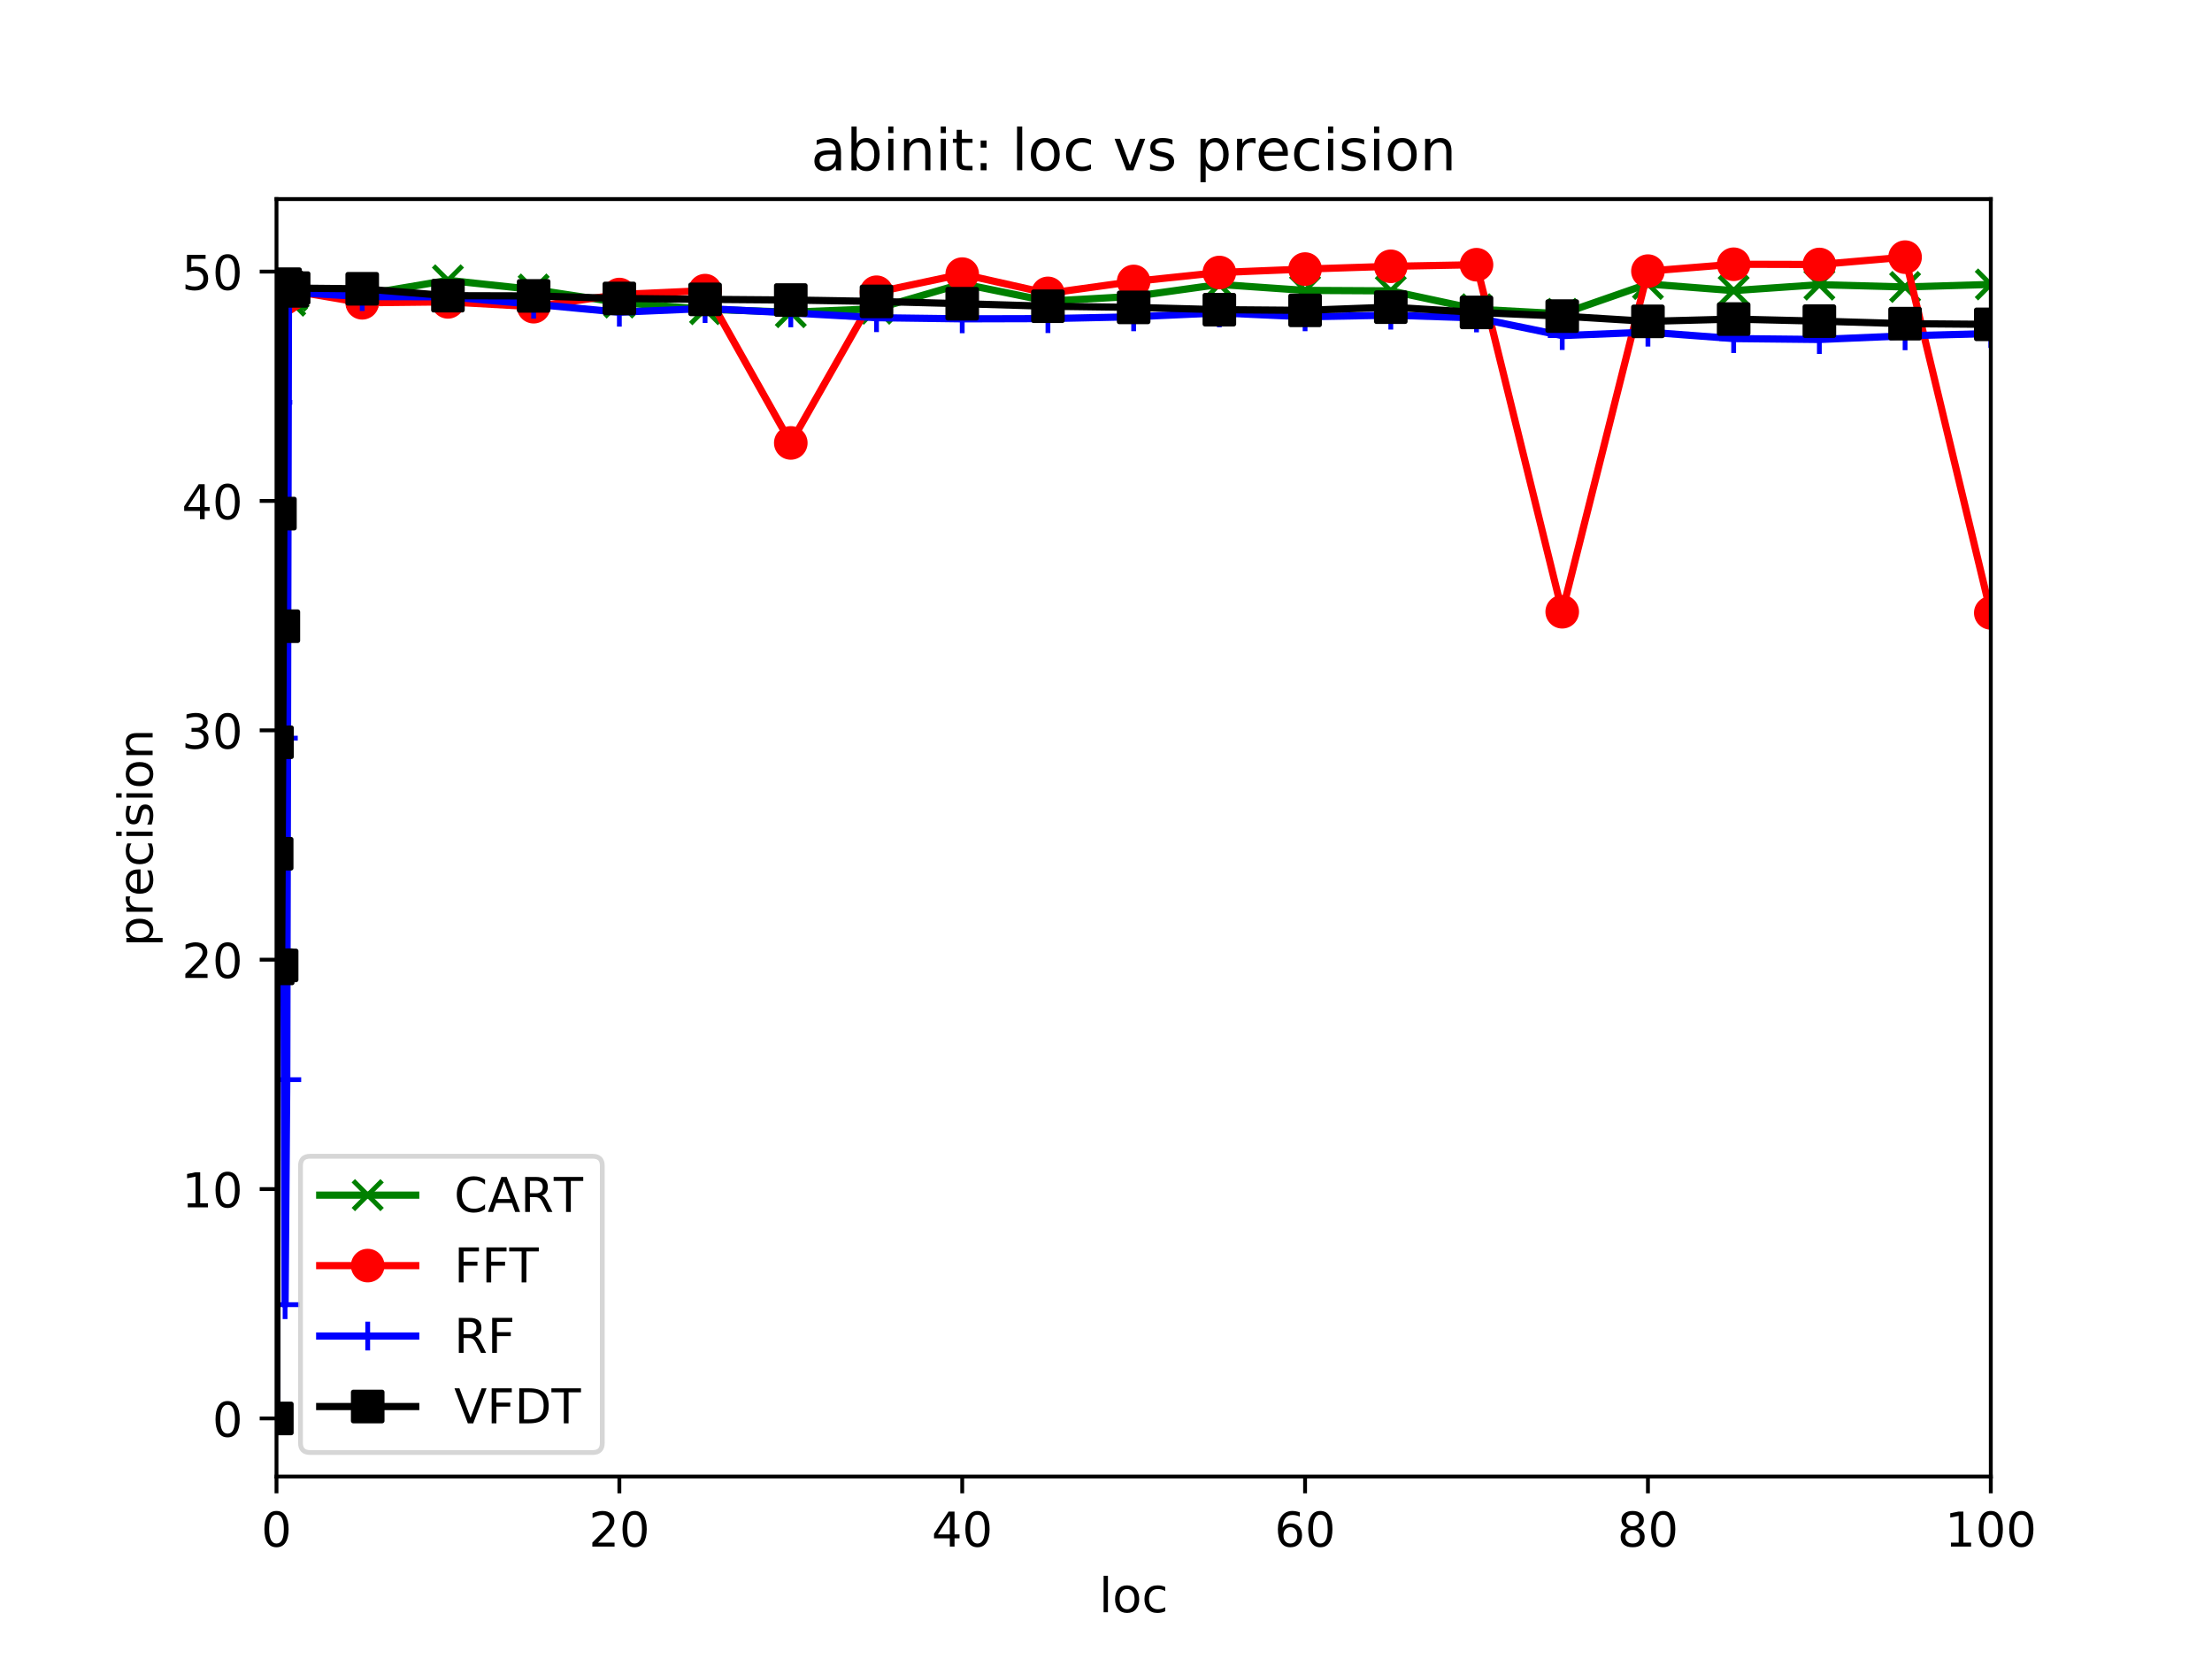 <?xml version="1.0" encoding="utf-8" standalone="no"?>
<!DOCTYPE svg PUBLIC "-//W3C//DTD SVG 1.1//EN"
  "http://www.w3.org/Graphics/SVG/1.1/DTD/svg11.dtd">
<!-- Created with matplotlib (https://matplotlib.org/) -->
<svg height="345.6pt" version="1.1" viewBox="0 0 460.8 345.6" width="460.8pt" xmlns="http://www.w3.org/2000/svg" xmlns:xlink="http://www.w3.org/1999/xlink">
 <defs>
  <style type="text/css">
*{stroke-linecap:butt;stroke-linejoin:round;}
  </style>
 </defs>
 <g id="figure_1">
  <g id="patch_1">
   <path d="M 0 345.6 
L 460.8 345.6 
L 460.8 0 
L 0 0 
z
" style="fill:#ffffff;"/>
  </g>
  <g id="axes_1">
   <g id="patch_2">
    <path d="M 57.6 307.584 
L 414.72 307.584 
L 414.72 41.472 
L 57.6 41.472 
z
" style="fill:#ffffff;"/>
   </g>
   <g id="matplotlib.axis_1">
    <g id="xtick_1">
     <g id="line2d_1">
      <defs>
       <path d="M 0 0 
L 0 3.5 
" id="ma0be351c87" style="stroke:#000000;stroke-width:0.8;"/>
      </defs>
      <g>
       <use style="stroke:#000000;stroke-width:0.8;" x="57.6" xlink:href="#ma0be351c87" y="307.584"/>
      </g>
     </g>
     <g id="text_1">
      <!-- 0 -->
      <defs>
       <path d="M 31.781 66.406 
Q 24.172 66.406 20.328 58.906 
Q 16.5 51.422 16.5 36.375 
Q 16.5 21.391 20.328 13.891 
Q 24.172 6.391 31.781 6.391 
Q 39.453 6.391 43.281 13.891 
Q 47.125 21.391 47.125 36.375 
Q 47.125 51.422 43.281 58.906 
Q 39.453 66.406 31.781 66.406 
z
M 31.781 74.219 
Q 44.047 74.219 50.516 64.516 
Q 56.984 54.828 56.984 36.375 
Q 56.984 17.969 50.516 8.266 
Q 44.047 -1.422 31.781 -1.422 
Q 19.531 -1.422 13.062 8.266 
Q 6.594 17.969 6.594 36.375 
Q 6.594 54.828 13.062 64.516 
Q 19.531 74.219 31.781 74.219 
z
" id="DejaVuSans-48"/>
      </defs>
      <g transform="translate(54.419 322.182)scale(0.1 -0.1)">
       <use xlink:href="#DejaVuSans-48"/>
      </g>
     </g>
    </g>
    <g id="xtick_2">
     <g id="line2d_2">
      <g>
       <use style="stroke:#000000;stroke-width:0.8;" x="129.024" xlink:href="#ma0be351c87" y="307.584"/>
      </g>
     </g>
     <g id="text_2">
      <!-- 20 -->
      <defs>
       <path d="M 19.188 8.297 
L 53.609 8.297 
L 53.609 0 
L 7.328 0 
L 7.328 8.297 
Q 12.938 14.109 22.625 23.891 
Q 32.328 33.688 34.812 36.531 
Q 39.547 41.844 41.422 45.531 
Q 43.312 49.219 43.312 52.781 
Q 43.312 58.594 39.234 62.25 
Q 35.156 65.922 28.609 65.922 
Q 23.969 65.922 18.812 64.312 
Q 13.672 62.703 7.812 59.422 
L 7.812 69.391 
Q 13.766 71.781 18.938 73 
Q 24.125 74.219 28.422 74.219 
Q 39.75 74.219 46.484 68.547 
Q 53.219 62.891 53.219 53.422 
Q 53.219 48.922 51.531 44.891 
Q 49.859 40.875 45.406 35.406 
Q 44.188 33.984 37.641 27.219 
Q 31.109 20.453 19.188 8.297 
z
" id="DejaVuSans-50"/>
      </defs>
      <g transform="translate(122.662 322.182)scale(0.1 -0.1)">
       <use xlink:href="#DejaVuSans-50"/>
       <use x="63.623" xlink:href="#DejaVuSans-48"/>
      </g>
     </g>
    </g>
    <g id="xtick_3">
     <g id="line2d_3">
      <g>
       <use style="stroke:#000000;stroke-width:0.8;" x="200.448" xlink:href="#ma0be351c87" y="307.584"/>
      </g>
     </g>
     <g id="text_3">
      <!-- 40 -->
      <defs>
       <path d="M 37.797 64.312 
L 12.891 25.391 
L 37.797 25.391 
z
M 35.203 72.906 
L 47.609 72.906 
L 47.609 25.391 
L 58.016 25.391 
L 58.016 17.188 
L 47.609 17.188 
L 47.609 0 
L 37.797 0 
L 37.797 17.188 
L 4.891 17.188 
L 4.891 26.703 
z
" id="DejaVuSans-52"/>
      </defs>
      <g transform="translate(194.085 322.182)scale(0.1 -0.1)">
       <use xlink:href="#DejaVuSans-52"/>
       <use x="63.623" xlink:href="#DejaVuSans-48"/>
      </g>
     </g>
    </g>
    <g id="xtick_4">
     <g id="line2d_4">
      <g>
       <use style="stroke:#000000;stroke-width:0.8;" x="271.872" xlink:href="#ma0be351c87" y="307.584"/>
      </g>
     </g>
     <g id="text_4">
      <!-- 60 -->
      <defs>
       <path d="M 33.016 40.375 
Q 26.375 40.375 22.484 35.828 
Q 18.609 31.297 18.609 23.391 
Q 18.609 15.531 22.484 10.953 
Q 26.375 6.391 33.016 6.391 
Q 39.656 6.391 43.531 10.953 
Q 47.406 15.531 47.406 23.391 
Q 47.406 31.297 43.531 35.828 
Q 39.656 40.375 33.016 40.375 
z
M 52.594 71.297 
L 52.594 62.312 
Q 48.875 64.062 45.094 64.984 
Q 41.312 65.922 37.594 65.922 
Q 27.828 65.922 22.672 59.328 
Q 17.531 52.734 16.797 39.406 
Q 19.672 43.656 24.016 45.922 
Q 28.375 48.188 33.594 48.188 
Q 44.578 48.188 50.953 41.516 
Q 57.328 34.859 57.328 23.391 
Q 57.328 12.156 50.688 5.359 
Q 44.047 -1.422 33.016 -1.422 
Q 20.359 -1.422 13.672 8.266 
Q 6.984 17.969 6.984 36.375 
Q 6.984 53.656 15.188 63.938 
Q 23.391 74.219 37.203 74.219 
Q 40.922 74.219 44.703 73.484 
Q 48.484 72.75 52.594 71.297 
z
" id="DejaVuSans-54"/>
      </defs>
      <g transform="translate(265.51 322.182)scale(0.1 -0.1)">
       <use xlink:href="#DejaVuSans-54"/>
       <use x="63.623" xlink:href="#DejaVuSans-48"/>
      </g>
     </g>
    </g>
    <g id="xtick_5">
     <g id="line2d_5">
      <g>
       <use style="stroke:#000000;stroke-width:0.8;" x="343.296" xlink:href="#ma0be351c87" y="307.584"/>
      </g>
     </g>
     <g id="text_5">
      <!-- 80 -->
      <defs>
       <path d="M 31.781 34.625 
Q 24.75 34.625 20.719 30.859 
Q 16.703 27.094 16.703 20.516 
Q 16.703 13.922 20.719 10.156 
Q 24.75 6.391 31.781 6.391 
Q 38.812 6.391 42.859 10.172 
Q 46.922 13.969 46.922 20.516 
Q 46.922 27.094 42.891 30.859 
Q 38.875 34.625 31.781 34.625 
z
M 21.922 38.812 
Q 15.578 40.375 12.031 44.719 
Q 8.5 49.078 8.5 55.328 
Q 8.5 64.062 14.719 69.141 
Q 20.953 74.219 31.781 74.219 
Q 42.672 74.219 48.875 69.141 
Q 55.078 64.062 55.078 55.328 
Q 55.078 49.078 51.531 44.719 
Q 48 40.375 41.703 38.812 
Q 48.828 37.156 52.797 32.312 
Q 56.781 27.484 56.781 20.516 
Q 56.781 9.906 50.312 4.234 
Q 43.844 -1.422 31.781 -1.422 
Q 19.734 -1.422 13.25 4.234 
Q 6.781 9.906 6.781 20.516 
Q 6.781 27.484 10.781 32.312 
Q 14.797 37.156 21.922 38.812 
z
M 18.312 54.391 
Q 18.312 48.734 21.844 45.562 
Q 25.391 42.391 31.781 42.391 
Q 38.141 42.391 41.719 45.562 
Q 45.312 48.734 45.312 54.391 
Q 45.312 60.062 41.719 63.234 
Q 38.141 66.406 31.781 66.406 
Q 25.391 66.406 21.844 63.234 
Q 18.312 60.062 18.312 54.391 
z
" id="DejaVuSans-56"/>
      </defs>
      <g transform="translate(336.933 322.182)scale(0.1 -0.1)">
       <use xlink:href="#DejaVuSans-56"/>
       <use x="63.623" xlink:href="#DejaVuSans-48"/>
      </g>
     </g>
    </g>
    <g id="xtick_6">
     <g id="line2d_6">
      <g>
       <use style="stroke:#000000;stroke-width:0.8;" x="414.72" xlink:href="#ma0be351c87" y="307.584"/>
      </g>
     </g>
     <g id="text_6">
      <!-- 100 -->
      <defs>
       <path d="M 12.406 8.297 
L 28.516 8.297 
L 28.516 63.922 
L 10.984 60.406 
L 10.984 69.391 
L 28.422 72.906 
L 38.281 72.906 
L 38.281 8.297 
L 54.391 8.297 
L 54.391 0 
L 12.406 0 
z
" id="DejaVuSans-49"/>
      </defs>
      <g transform="translate(405.176 322.182)scale(0.1 -0.1)">
       <use xlink:href="#DejaVuSans-49"/>
       <use x="63.623" xlink:href="#DejaVuSans-48"/>
       <use x="127.246" xlink:href="#DejaVuSans-48"/>
      </g>
     </g>
    </g>
    <g id="text_7">
     <!-- loc -->
     <defs>
      <path d="M 9.422 75.984 
L 18.406 75.984 
L 18.406 0 
L 9.422 0 
z
" id="DejaVuSans-108"/>
      <path d="M 30.609 48.391 
Q 23.391 48.391 19.188 42.75 
Q 14.984 37.109 14.984 27.297 
Q 14.984 17.484 19.156 11.844 
Q 23.344 6.203 30.609 6.203 
Q 37.797 6.203 41.984 11.859 
Q 46.188 17.531 46.188 27.297 
Q 46.188 37.016 41.984 42.703 
Q 37.797 48.391 30.609 48.391 
z
M 30.609 56 
Q 42.328 56 49.016 48.375 
Q 55.719 40.766 55.719 27.297 
Q 55.719 13.875 49.016 6.219 
Q 42.328 -1.422 30.609 -1.422 
Q 18.844 -1.422 12.172 6.219 
Q 5.516 13.875 5.516 27.297 
Q 5.516 40.766 12.172 48.375 
Q 18.844 56 30.609 56 
z
" id="DejaVuSans-111"/>
      <path d="M 48.781 52.594 
L 48.781 44.188 
Q 44.969 46.297 41.141 47.344 
Q 37.312 48.391 33.406 48.391 
Q 24.656 48.391 19.812 42.844 
Q 14.984 37.312 14.984 27.297 
Q 14.984 17.281 19.812 11.734 
Q 24.656 6.203 33.406 6.203 
Q 37.312 6.203 41.141 7.25 
Q 44.969 8.297 48.781 10.406 
L 48.781 2.094 
Q 45.016 0.344 40.984 -0.531 
Q 36.969 -1.422 32.422 -1.422 
Q 20.062 -1.422 12.781 6.344 
Q 5.516 14.109 5.516 27.297 
Q 5.516 40.672 12.859 48.328 
Q 20.219 56 33.016 56 
Q 37.156 56 41.109 55.141 
Q 45.062 54.297 48.781 52.594 
z
" id="DejaVuSans-99"/>
     </defs>
     <g transform="translate(228.962 335.861)scale(0.1 -0.1)">
      <use xlink:href="#DejaVuSans-108"/>
      <use x="27.783" xlink:href="#DejaVuSans-111"/>
      <use x="88.965" xlink:href="#DejaVuSans-99"/>
     </g>
    </g>
   </g>
   <g id="matplotlib.axis_2">
    <g id="ytick_1">
     <g id="line2d_7">
      <defs>
       <path d="M 0 0 
L -3.5 0 
" id="m09a7c87a09" style="stroke:#000000;stroke-width:0.8;"/>
      </defs>
      <g>
       <use style="stroke:#000000;stroke-width:0.8;" x="57.6" xlink:href="#m09a7c87a09" y="295.488"/>
      </g>
     </g>
     <g id="text_8">
      <!-- 0 -->
      <g transform="translate(44.237 299.287)scale(0.1 -0.1)">
       <use xlink:href="#DejaVuSans-48"/>
      </g>
     </g>
    </g>
    <g id="ytick_2">
     <g id="line2d_8">
      <g>
       <use style="stroke:#000000;stroke-width:0.8;" x="57.6" xlink:href="#m09a7c87a09" y="247.706"/>
      </g>
     </g>
     <g id="text_9">
      <!-- 10 -->
      <g transform="translate(37.875 251.505)scale(0.1 -0.1)">
       <use xlink:href="#DejaVuSans-49"/>
       <use x="63.623" xlink:href="#DejaVuSans-48"/>
      </g>
     </g>
    </g>
    <g id="ytick_3">
     <g id="line2d_9">
      <g>
       <use style="stroke:#000000;stroke-width:0.8;" x="57.6" xlink:href="#m09a7c87a09" y="199.924"/>
      </g>
     </g>
     <g id="text_10">
      <!-- 20 -->
      <g transform="translate(37.875 203.723)scale(0.1 -0.1)">
       <use xlink:href="#DejaVuSans-50"/>
       <use x="63.623" xlink:href="#DejaVuSans-48"/>
      </g>
     </g>
    </g>
    <g id="ytick_4">
     <g id="line2d_10">
      <g>
       <use style="stroke:#000000;stroke-width:0.8;" x="57.6" xlink:href="#m09a7c87a09" y="152.142"/>
      </g>
     </g>
     <g id="text_11">
      <!-- 30 -->
      <defs>
       <path d="M 40.578 39.312 
Q 47.656 37.797 51.625 33 
Q 55.609 28.219 55.609 21.188 
Q 55.609 10.406 48.188 4.484 
Q 40.766 -1.422 27.094 -1.422 
Q 22.516 -1.422 17.656 -0.516 
Q 12.797 0.391 7.625 2.203 
L 7.625 11.719 
Q 11.719 9.328 16.594 8.109 
Q 21.484 6.891 26.812 6.891 
Q 36.078 6.891 40.938 10.547 
Q 45.797 14.203 45.797 21.188 
Q 45.797 27.641 41.281 31.266 
Q 36.766 34.906 28.719 34.906 
L 20.219 34.906 
L 20.219 43.016 
L 29.109 43.016 
Q 36.375 43.016 40.234 45.922 
Q 44.094 48.828 44.094 54.297 
Q 44.094 59.906 40.109 62.906 
Q 36.141 65.922 28.719 65.922 
Q 24.656 65.922 20.016 65.031 
Q 15.375 64.156 9.812 62.312 
L 9.812 71.094 
Q 15.438 72.656 20.344 73.438 
Q 25.25 74.219 29.594 74.219 
Q 40.828 74.219 47.359 69.109 
Q 53.906 64.016 53.906 55.328 
Q 53.906 49.266 50.438 45.094 
Q 46.969 40.922 40.578 39.312 
z
" id="DejaVuSans-51"/>
      </defs>
      <g transform="translate(37.875 155.941)scale(0.1 -0.1)">
       <use xlink:href="#DejaVuSans-51"/>
       <use x="63.623" xlink:href="#DejaVuSans-48"/>
      </g>
     </g>
    </g>
    <g id="ytick_5">
     <g id="line2d_11">
      <g>
       <use style="stroke:#000000;stroke-width:0.8;" x="57.6" xlink:href="#m09a7c87a09" y="104.36"/>
      </g>
     </g>
     <g id="text_12">
      <!-- 40 -->
      <g transform="translate(37.875 108.159)scale(0.1 -0.1)">
       <use xlink:href="#DejaVuSans-52"/>
       <use x="63.623" xlink:href="#DejaVuSans-48"/>
      </g>
     </g>
    </g>
    <g id="ytick_6">
     <g id="line2d_12">
      <g>
       <use style="stroke:#000000;stroke-width:0.8;" x="57.6" xlink:href="#m09a7c87a09" y="56.578"/>
      </g>
     </g>
     <g id="text_13">
      <!-- 50 -->
      <defs>
       <path d="M 10.797 72.906 
L 49.516 72.906 
L 49.516 64.594 
L 19.828 64.594 
L 19.828 46.734 
Q 21.969 47.469 24.109 47.828 
Q 26.266 48.188 28.422 48.188 
Q 40.625 48.188 47.75 41.5 
Q 54.891 34.812 54.891 23.391 
Q 54.891 11.625 47.562 5.094 
Q 40.234 -1.422 26.906 -1.422 
Q 22.312 -1.422 17.547 -0.641 
Q 12.797 0.141 7.719 1.703 
L 7.719 11.625 
Q 12.109 9.234 16.797 8.062 
Q 21.484 6.891 26.703 6.891 
Q 35.156 6.891 40.078 11.328 
Q 45.016 15.766 45.016 23.391 
Q 45.016 31 40.078 35.438 
Q 35.156 39.891 26.703 39.891 
Q 22.75 39.891 18.812 39.016 
Q 14.891 38.141 10.797 36.281 
z
" id="DejaVuSans-53"/>
      </defs>
      <g transform="translate(37.875 60.377)scale(0.1 -0.1)">
       <use xlink:href="#DejaVuSans-53"/>
       <use x="63.623" xlink:href="#DejaVuSans-48"/>
      </g>
     </g>
    </g>
    <g id="text_14">
     <!-- precision -->
     <defs>
      <path d="M 18.109 8.203 
L 18.109 -20.797 
L 9.078 -20.797 
L 9.078 54.688 
L 18.109 54.688 
L 18.109 46.391 
Q 20.953 51.266 25.266 53.625 
Q 29.594 56 35.594 56 
Q 45.562 56 51.781 48.094 
Q 58.016 40.188 58.016 27.297 
Q 58.016 14.406 51.781 6.484 
Q 45.562 -1.422 35.594 -1.422 
Q 29.594 -1.422 25.266 0.953 
Q 20.953 3.328 18.109 8.203 
z
M 48.688 27.297 
Q 48.688 37.203 44.609 42.844 
Q 40.531 48.484 33.406 48.484 
Q 26.266 48.484 22.188 42.844 
Q 18.109 37.203 18.109 27.297 
Q 18.109 17.391 22.188 11.75 
Q 26.266 6.109 33.406 6.109 
Q 40.531 6.109 44.609 11.75 
Q 48.688 17.391 48.688 27.297 
z
" id="DejaVuSans-112"/>
      <path d="M 41.109 46.297 
Q 39.594 47.172 37.812 47.578 
Q 36.031 48 33.891 48 
Q 26.266 48 22.188 43.047 
Q 18.109 38.094 18.109 28.812 
L 18.109 0 
L 9.078 0 
L 9.078 54.688 
L 18.109 54.688 
L 18.109 46.188 
Q 20.953 51.172 25.484 53.578 
Q 30.031 56 36.531 56 
Q 37.453 56 38.578 55.875 
Q 39.703 55.766 41.062 55.516 
z
" id="DejaVuSans-114"/>
      <path d="M 56.203 29.594 
L 56.203 25.203 
L 14.891 25.203 
Q 15.484 15.922 20.484 11.062 
Q 25.484 6.203 34.422 6.203 
Q 39.594 6.203 44.453 7.469 
Q 49.312 8.734 54.109 11.281 
L 54.109 2.781 
Q 49.266 0.734 44.188 -0.344 
Q 39.109 -1.422 33.891 -1.422 
Q 20.797 -1.422 13.156 6.188 
Q 5.516 13.812 5.516 26.812 
Q 5.516 40.234 12.766 48.109 
Q 20.016 56 32.328 56 
Q 43.359 56 49.781 48.891 
Q 56.203 41.797 56.203 29.594 
z
M 47.219 32.234 
Q 47.125 39.594 43.094 43.984 
Q 39.062 48.391 32.422 48.391 
Q 24.906 48.391 20.391 44.141 
Q 15.875 39.891 15.188 32.172 
z
" id="DejaVuSans-101"/>
      <path d="M 9.422 54.688 
L 18.406 54.688 
L 18.406 0 
L 9.422 0 
z
M 9.422 75.984 
L 18.406 75.984 
L 18.406 64.594 
L 9.422 64.594 
z
" id="DejaVuSans-105"/>
      <path d="M 44.281 53.078 
L 44.281 44.578 
Q 40.484 46.531 36.375 47.5 
Q 32.281 48.484 27.875 48.484 
Q 21.188 48.484 17.844 46.438 
Q 14.5 44.391 14.5 40.281 
Q 14.5 37.156 16.891 35.375 
Q 19.281 33.594 26.516 31.984 
L 29.594 31.297 
Q 39.156 29.25 43.188 25.516 
Q 47.219 21.781 47.219 15.094 
Q 47.219 7.469 41.188 3.016 
Q 35.156 -1.422 24.609 -1.422 
Q 20.219 -1.422 15.453 -0.562 
Q 10.688 0.297 5.422 2 
L 5.422 11.281 
Q 10.406 8.688 15.234 7.391 
Q 20.062 6.109 24.812 6.109 
Q 31.156 6.109 34.562 8.281 
Q 37.984 10.453 37.984 14.406 
Q 37.984 18.062 35.516 20.016 
Q 33.062 21.969 24.703 23.781 
L 21.578 24.516 
Q 13.234 26.266 9.516 29.906 
Q 5.812 33.547 5.812 39.891 
Q 5.812 47.609 11.281 51.797 
Q 16.75 56 26.812 56 
Q 31.781 56 36.172 55.266 
Q 40.578 54.547 44.281 53.078 
z
" id="DejaVuSans-115"/>
      <path d="M 54.891 33.016 
L 54.891 0 
L 45.906 0 
L 45.906 32.719 
Q 45.906 40.484 42.875 44.328 
Q 39.844 48.188 33.797 48.188 
Q 26.516 48.188 22.312 43.547 
Q 18.109 38.922 18.109 30.906 
L 18.109 0 
L 9.078 0 
L 9.078 54.688 
L 18.109 54.688 
L 18.109 46.188 
Q 21.344 51.125 25.703 53.562 
Q 30.078 56 35.797 56 
Q 45.219 56 50.047 50.172 
Q 54.891 44.344 54.891 33.016 
z
" id="DejaVuSans-110"/>
     </defs>
     <g transform="translate(31.795 197.193)rotate(-90)scale(0.1 -0.1)">
      <use xlink:href="#DejaVuSans-112"/>
      <use x="63.477" xlink:href="#DejaVuSans-114"/>
      <use x="104.559" xlink:href="#DejaVuSans-101"/>
      <use x="166.082" xlink:href="#DejaVuSans-99"/>
      <use x="221.062" xlink:href="#DejaVuSans-105"/>
      <use x="248.846" xlink:href="#DejaVuSans-115"/>
      <use x="300.945" xlink:href="#DejaVuSans-105"/>
      <use x="328.729" xlink:href="#DejaVuSans-111"/>
      <use x="389.91" xlink:href="#DejaVuSans-110"/>
     </g>
    </g>
   </g>
   <g id="line2d_13">
    <path clip-path="url(#p79f2005fc2)" d="M 57.636 177.849 
L 57.671 295.488 
L 57.707 154.627 
L 57.743 60.21 
L 57.779 60.21 
L 57.814 201.071 
L 57.85 201.74 
L 57.886 60.21 
L 57.921 60.21 
L 57.957 60.21 
L 58.314 106.988 
L 58.671 201.119 
L 59.028 130.449 
L 59.386 61.165 
L 59.743 60.688 
L 60.1 61.595 
L 60.457 62.647 
L 60.814 61.595 
L 61.171 61.07 
L 75.456 61.404 
L 93.312 58.394 
L 111.168 60.305 
L 129.024 63.029 
L 146.88 64.415 
L 164.736 65.036 
L 182.592 64.319 
L 200.448 59.111 
L 218.304 62.742 
L 236.16 61.739 
L 254.016 59.254 
L 271.872 60.496 
L 289.728 60.592 
L 307.584 64.415 
L 325.44 65.37 
L 343.296 59.158 
L 361.152 60.544 
L 379.008 59.302 
L 396.864 59.78 
L 414.72 59.254 
" style="fill:none;stroke:#008000;stroke-linecap:square;stroke-width:1.5;"/>
    <defs>
     <path d="M -3 3 
L 3 -3 
M -3 -3 
L 3 3 
" id="m2cfa1a1b3b" style="stroke:#008000;"/>
    </defs>
    <g clip-path="url(#p79f2005fc2)">
     <use style="fill:#008000;stroke:#008000;" x="57.636" xlink:href="#m2cfa1a1b3b" y="177.849"/>
     <use style="fill:#008000;stroke:#008000;" x="57.671" xlink:href="#m2cfa1a1b3b" y="295.488"/>
     <use style="fill:#008000;stroke:#008000;" x="57.707" xlink:href="#m2cfa1a1b3b" y="154.627"/>
     <use style="fill:#008000;stroke:#008000;" x="57.743" xlink:href="#m2cfa1a1b3b" y="60.21"/>
     <use style="fill:#008000;stroke:#008000;" x="57.779" xlink:href="#m2cfa1a1b3b" y="60.21"/>
     <use style="fill:#008000;stroke:#008000;" x="57.814" xlink:href="#m2cfa1a1b3b" y="201.071"/>
     <use style="fill:#008000;stroke:#008000;" x="57.85" xlink:href="#m2cfa1a1b3b" y="201.74"/>
     <use style="fill:#008000;stroke:#008000;" x="57.886" xlink:href="#m2cfa1a1b3b" y="60.21"/>
     <use style="fill:#008000;stroke:#008000;" x="57.921" xlink:href="#m2cfa1a1b3b" y="60.21"/>
     <use style="fill:#008000;stroke:#008000;" x="57.957" xlink:href="#m2cfa1a1b3b" y="60.21"/>
     <use style="fill:#008000;stroke:#008000;" x="58.314" xlink:href="#m2cfa1a1b3b" y="106.988"/>
     <use style="fill:#008000;stroke:#008000;" x="58.671" xlink:href="#m2cfa1a1b3b" y="201.119"/>
     <use style="fill:#008000;stroke:#008000;" x="59.028" xlink:href="#m2cfa1a1b3b" y="130.449"/>
     <use style="fill:#008000;stroke:#008000;" x="59.386" xlink:href="#m2cfa1a1b3b" y="61.165"/>
     <use style="fill:#008000;stroke:#008000;" x="59.743" xlink:href="#m2cfa1a1b3b" y="60.688"/>
     <use style="fill:#008000;stroke:#008000;" x="60.1" xlink:href="#m2cfa1a1b3b" y="61.595"/>
     <use style="fill:#008000;stroke:#008000;" x="60.457" xlink:href="#m2cfa1a1b3b" y="62.647"/>
     <use style="fill:#008000;stroke:#008000;" x="60.814" xlink:href="#m2cfa1a1b3b" y="61.595"/>
     <use style="fill:#008000;stroke:#008000;" x="61.171" xlink:href="#m2cfa1a1b3b" y="61.07"/>
     <use style="fill:#008000;stroke:#008000;" x="75.456" xlink:href="#m2cfa1a1b3b" y="61.404"/>
     <use style="fill:#008000;stroke:#008000;" x="93.312" xlink:href="#m2cfa1a1b3b" y="58.394"/>
     <use style="fill:#008000;stroke:#008000;" x="111.168" xlink:href="#m2cfa1a1b3b" y="60.305"/>
     <use style="fill:#008000;stroke:#008000;" x="129.024" xlink:href="#m2cfa1a1b3b" y="63.029"/>
     <use style="fill:#008000;stroke:#008000;" x="146.88" xlink:href="#m2cfa1a1b3b" y="64.415"/>
     <use style="fill:#008000;stroke:#008000;" x="164.736" xlink:href="#m2cfa1a1b3b" y="65.036"/>
     <use style="fill:#008000;stroke:#008000;" x="182.592" xlink:href="#m2cfa1a1b3b" y="64.319"/>
     <use style="fill:#008000;stroke:#008000;" x="200.448" xlink:href="#m2cfa1a1b3b" y="59.111"/>
     <use style="fill:#008000;stroke:#008000;" x="218.304" xlink:href="#m2cfa1a1b3b" y="62.742"/>
     <use style="fill:#008000;stroke:#008000;" x="236.16" xlink:href="#m2cfa1a1b3b" y="61.739"/>
     <use style="fill:#008000;stroke:#008000;" x="254.016" xlink:href="#m2cfa1a1b3b" y="59.254"/>
     <use style="fill:#008000;stroke:#008000;" x="271.872" xlink:href="#m2cfa1a1b3b" y="60.496"/>
     <use style="fill:#008000;stroke:#008000;" x="289.728" xlink:href="#m2cfa1a1b3b" y="60.592"/>
     <use style="fill:#008000;stroke:#008000;" x="307.584" xlink:href="#m2cfa1a1b3b" y="64.415"/>
     <use style="fill:#008000;stroke:#008000;" x="325.44" xlink:href="#m2cfa1a1b3b" y="65.37"/>
     <use style="fill:#008000;stroke:#008000;" x="343.296" xlink:href="#m2cfa1a1b3b" y="59.158"/>
     <use style="fill:#008000;stroke:#008000;" x="361.152" xlink:href="#m2cfa1a1b3b" y="60.544"/>
     <use style="fill:#008000;stroke:#008000;" x="379.008" xlink:href="#m2cfa1a1b3b" y="59.302"/>
     <use style="fill:#008000;stroke:#008000;" x="396.864" xlink:href="#m2cfa1a1b3b" y="59.78"/>
     <use style="fill:#008000;stroke:#008000;" x="414.72" xlink:href="#m2cfa1a1b3b" y="59.254"/>
    </g>
   </g>
   <g id="line2d_14">
    <path clip-path="url(#p79f2005fc2)" d="M 57.636 61.261 
L 57.671 62.885 
L 57.707 61.739 
L 57.743 61.691 
L 57.779 62.455 
L 57.814 60.544 
L 57.85 61.978 
L 57.886 60.257 
L 57.921 62.121 
L 57.957 62.79 
L 58.314 61.5 
L 58.671 60.783 
L 59.028 60.162 
L 59.386 62.073 
L 59.743 60.162 
L 60.1 60.831 
L 60.457 61.356 
L 60.814 61.07 
L 61.171 60.64 
L 75.456 63.077 
L 93.312 62.885 
L 111.168 63.889 
L 129.024 61.356 
L 146.88 60.544 
L 164.736 92.271 
L 182.592 60.879 
L 200.448 57.104 
L 218.304 61.118 
L 236.16 58.633 
L 254.016 56.769 
L 271.872 56.053 
L 289.728 55.479 
L 307.584 55.145 
L 325.44 127.439 
L 343.296 56.483 
L 361.152 55.049 
L 379.008 55.097 
L 396.864 53.568 
L 414.72 127.678 
" style="fill:none;stroke:#ff0000;stroke-linecap:square;stroke-width:1.5;"/>
    <defs>
     <path d="M 0 3 
C 0.796 3 1.559 2.684 2.121 2.121 
C 2.684 1.559 3 0.796 3 0 
C 3 -0.796 2.684 -1.559 2.121 -2.121 
C 1.559 -2.684 0.796 -3 0 -3 
C -0.796 -3 -1.559 -2.684 -2.121 -2.121 
C -2.684 -1.559 -3 -0.796 -3 0 
C -3 0.796 -2.684 1.559 -2.121 2.121 
C -1.559 2.684 -0.796 3 0 3 
z
" id="md30c8612d0" style="stroke:#ff0000;"/>
    </defs>
    <g clip-path="url(#p79f2005fc2)">
     <use style="fill:#ff0000;stroke:#ff0000;" x="57.636" xlink:href="#md30c8612d0" y="61.261"/>
     <use style="fill:#ff0000;stroke:#ff0000;" x="57.671" xlink:href="#md30c8612d0" y="62.885"/>
     <use style="fill:#ff0000;stroke:#ff0000;" x="57.707" xlink:href="#md30c8612d0" y="61.739"/>
     <use style="fill:#ff0000;stroke:#ff0000;" x="57.743" xlink:href="#md30c8612d0" y="61.691"/>
     <use style="fill:#ff0000;stroke:#ff0000;" x="57.779" xlink:href="#md30c8612d0" y="62.455"/>
     <use style="fill:#ff0000;stroke:#ff0000;" x="57.814" xlink:href="#md30c8612d0" y="60.544"/>
     <use style="fill:#ff0000;stroke:#ff0000;" x="57.85" xlink:href="#md30c8612d0" y="61.978"/>
     <use style="fill:#ff0000;stroke:#ff0000;" x="57.886" xlink:href="#md30c8612d0" y="60.257"/>
     <use style="fill:#ff0000;stroke:#ff0000;" x="57.921" xlink:href="#md30c8612d0" y="62.121"/>
     <use style="fill:#ff0000;stroke:#ff0000;" x="57.957" xlink:href="#md30c8612d0" y="62.79"/>
     <use style="fill:#ff0000;stroke:#ff0000;" x="58.314" xlink:href="#md30c8612d0" y="61.5"/>
     <use style="fill:#ff0000;stroke:#ff0000;" x="58.671" xlink:href="#md30c8612d0" y="60.783"/>
     <use style="fill:#ff0000;stroke:#ff0000;" x="59.028" xlink:href="#md30c8612d0" y="60.162"/>
     <use style="fill:#ff0000;stroke:#ff0000;" x="59.386" xlink:href="#md30c8612d0" y="62.073"/>
     <use style="fill:#ff0000;stroke:#ff0000;" x="59.743" xlink:href="#md30c8612d0" y="60.162"/>
     <use style="fill:#ff0000;stroke:#ff0000;" x="60.1" xlink:href="#md30c8612d0" y="60.831"/>
     <use style="fill:#ff0000;stroke:#ff0000;" x="60.457" xlink:href="#md30c8612d0" y="61.356"/>
     <use style="fill:#ff0000;stroke:#ff0000;" x="60.814" xlink:href="#md30c8612d0" y="61.07"/>
     <use style="fill:#ff0000;stroke:#ff0000;" x="61.171" xlink:href="#md30c8612d0" y="60.64"/>
     <use style="fill:#ff0000;stroke:#ff0000;" x="75.456" xlink:href="#md30c8612d0" y="63.077"/>
     <use style="fill:#ff0000;stroke:#ff0000;" x="93.312" xlink:href="#md30c8612d0" y="62.885"/>
     <use style="fill:#ff0000;stroke:#ff0000;" x="111.168" xlink:href="#md30c8612d0" y="63.889"/>
     <use style="fill:#ff0000;stroke:#ff0000;" x="129.024" xlink:href="#md30c8612d0" y="61.356"/>
     <use style="fill:#ff0000;stroke:#ff0000;" x="146.88" xlink:href="#md30c8612d0" y="60.544"/>
     <use style="fill:#ff0000;stroke:#ff0000;" x="164.736" xlink:href="#md30c8612d0" y="92.271"/>
     <use style="fill:#ff0000;stroke:#ff0000;" x="182.592" xlink:href="#md30c8612d0" y="60.879"/>
     <use style="fill:#ff0000;stroke:#ff0000;" x="200.448" xlink:href="#md30c8612d0" y="57.104"/>
     <use style="fill:#ff0000;stroke:#ff0000;" x="218.304" xlink:href="#md30c8612d0" y="61.118"/>
     <use style="fill:#ff0000;stroke:#ff0000;" x="236.16" xlink:href="#md30c8612d0" y="58.633"/>
     <use style="fill:#ff0000;stroke:#ff0000;" x="254.016" xlink:href="#md30c8612d0" y="56.769"/>
     <use style="fill:#ff0000;stroke:#ff0000;" x="271.872" xlink:href="#md30c8612d0" y="56.053"/>
     <use style="fill:#ff0000;stroke:#ff0000;" x="289.728" xlink:href="#md30c8612d0" y="55.479"/>
     <use style="fill:#ff0000;stroke:#ff0000;" x="307.584" xlink:href="#md30c8612d0" y="55.145"/>
     <use style="fill:#ff0000;stroke:#ff0000;" x="325.44" xlink:href="#md30c8612d0" y="127.439"/>
     <use style="fill:#ff0000;stroke:#ff0000;" x="343.296" xlink:href="#md30c8612d0" y="56.483"/>
     <use style="fill:#ff0000;stroke:#ff0000;" x="361.152" xlink:href="#md30c8612d0" y="55.049"/>
     <use style="fill:#ff0000;stroke:#ff0000;" x="379.008" xlink:href="#md30c8612d0" y="55.097"/>
     <use style="fill:#ff0000;stroke:#ff0000;" x="396.864" xlink:href="#md30c8612d0" y="53.568"/>
     <use style="fill:#ff0000;stroke:#ff0000;" x="414.72" xlink:href="#md30c8612d0" y="127.678"/>
    </g>
   </g>
   <g id="line2d_15">
    <path clip-path="url(#p79f2005fc2)" d="M 57.636 107.179 
L 57.671 295.488 
L 57.707 154.627 
L 57.743 60.21 
L 57.779 60.21 
L 57.814 201.071 
L 57.85 201.74 
L 57.886 83.814 
L 57.921 60.21 
L 57.957 60.21 
L 58.314 130.354 
L 58.671 201.119 
L 59.028 153.767 
L 59.386 271.788 
L 59.743 224.914 
L 60.1 60.688 
L 60.457 60.974 
L 60.814 60.735 
L 61.171 60.926 
L 75.456 61.786 
L 93.312 61.834 
L 111.168 63.363 
L 129.024 65.036 
L 146.88 64.271 
L 164.736 65.179 
L 182.592 66.182 
L 200.448 66.421 
L 218.304 66.374 
L 236.16 65.991 
L 254.016 65.179 
L 271.872 65.991 
L 289.728 65.657 
L 307.584 66.23 
L 325.44 69.909 
L 343.296 69.193 
L 361.152 70.531 
L 379.008 70.722 
L 396.864 69.957 
L 414.72 69.479 
" style="fill:none;stroke:#0000ff;stroke-linecap:square;stroke-width:1.5;"/>
    <defs>
     <path d="M -3 0 
L 3 0 
M 0 3 
L 0 -3 
" id="m47dad4945d" style="stroke:#0000ff;"/>
    </defs>
    <g clip-path="url(#p79f2005fc2)">
     <use style="fill:#0000ff;stroke:#0000ff;" x="57.636" xlink:href="#m47dad4945d" y="107.179"/>
     <use style="fill:#0000ff;stroke:#0000ff;" x="57.671" xlink:href="#m47dad4945d" y="295.488"/>
     <use style="fill:#0000ff;stroke:#0000ff;" x="57.707" xlink:href="#m47dad4945d" y="154.627"/>
     <use style="fill:#0000ff;stroke:#0000ff;" x="57.743" xlink:href="#m47dad4945d" y="60.21"/>
     <use style="fill:#0000ff;stroke:#0000ff;" x="57.779" xlink:href="#m47dad4945d" y="60.21"/>
     <use style="fill:#0000ff;stroke:#0000ff;" x="57.814" xlink:href="#m47dad4945d" y="201.071"/>
     <use style="fill:#0000ff;stroke:#0000ff;" x="57.85" xlink:href="#m47dad4945d" y="201.74"/>
     <use style="fill:#0000ff;stroke:#0000ff;" x="57.886" xlink:href="#m47dad4945d" y="83.814"/>
     <use style="fill:#0000ff;stroke:#0000ff;" x="57.921" xlink:href="#m47dad4945d" y="60.21"/>
     <use style="fill:#0000ff;stroke:#0000ff;" x="57.957" xlink:href="#m47dad4945d" y="60.21"/>
     <use style="fill:#0000ff;stroke:#0000ff;" x="58.314" xlink:href="#m47dad4945d" y="130.354"/>
     <use style="fill:#0000ff;stroke:#0000ff;" x="58.671" xlink:href="#m47dad4945d" y="201.119"/>
     <use style="fill:#0000ff;stroke:#0000ff;" x="59.028" xlink:href="#m47dad4945d" y="153.767"/>
     <use style="fill:#0000ff;stroke:#0000ff;" x="59.386" xlink:href="#m47dad4945d" y="271.788"/>
     <use style="fill:#0000ff;stroke:#0000ff;" x="59.743" xlink:href="#m47dad4945d" y="224.914"/>
     <use style="fill:#0000ff;stroke:#0000ff;" x="60.1" xlink:href="#m47dad4945d" y="60.688"/>
     <use style="fill:#0000ff;stroke:#0000ff;" x="60.457" xlink:href="#m47dad4945d" y="60.974"/>
     <use style="fill:#0000ff;stroke:#0000ff;" x="60.814" xlink:href="#m47dad4945d" y="60.735"/>
     <use style="fill:#0000ff;stroke:#0000ff;" x="61.171" xlink:href="#m47dad4945d" y="60.926"/>
     <use style="fill:#0000ff;stroke:#0000ff;" x="75.456" xlink:href="#m47dad4945d" y="61.786"/>
     <use style="fill:#0000ff;stroke:#0000ff;" x="93.312" xlink:href="#m47dad4945d" y="61.834"/>
     <use style="fill:#0000ff;stroke:#0000ff;" x="111.168" xlink:href="#m47dad4945d" y="63.363"/>
     <use style="fill:#0000ff;stroke:#0000ff;" x="129.024" xlink:href="#m47dad4945d" y="65.036"/>
     <use style="fill:#0000ff;stroke:#0000ff;" x="146.88" xlink:href="#m47dad4945d" y="64.271"/>
     <use style="fill:#0000ff;stroke:#0000ff;" x="164.736" xlink:href="#m47dad4945d" y="65.179"/>
     <use style="fill:#0000ff;stroke:#0000ff;" x="182.592" xlink:href="#m47dad4945d" y="66.182"/>
     <use style="fill:#0000ff;stroke:#0000ff;" x="200.448" xlink:href="#m47dad4945d" y="66.421"/>
     <use style="fill:#0000ff;stroke:#0000ff;" x="218.304" xlink:href="#m47dad4945d" y="66.374"/>
     <use style="fill:#0000ff;stroke:#0000ff;" x="236.16" xlink:href="#m47dad4945d" y="65.991"/>
     <use style="fill:#0000ff;stroke:#0000ff;" x="254.016" xlink:href="#m47dad4945d" y="65.179"/>
     <use style="fill:#0000ff;stroke:#0000ff;" x="271.872" xlink:href="#m47dad4945d" y="65.991"/>
     <use style="fill:#0000ff;stroke:#0000ff;" x="289.728" xlink:href="#m47dad4945d" y="65.657"/>
     <use style="fill:#0000ff;stroke:#0000ff;" x="307.584" xlink:href="#m47dad4945d" y="66.23"/>
     <use style="fill:#0000ff;stroke:#0000ff;" x="325.44" xlink:href="#m47dad4945d" y="69.909"/>
     <use style="fill:#0000ff;stroke:#0000ff;" x="343.296" xlink:href="#m47dad4945d" y="69.193"/>
     <use style="fill:#0000ff;stroke:#0000ff;" x="361.152" xlink:href="#m47dad4945d" y="70.531"/>
     <use style="fill:#0000ff;stroke:#0000ff;" x="379.008" xlink:href="#m47dad4945d" y="70.722"/>
     <use style="fill:#0000ff;stroke:#0000ff;" x="396.864" xlink:href="#m47dad4945d" y="69.957"/>
     <use style="fill:#0000ff;stroke:#0000ff;" x="414.72" xlink:href="#m47dad4945d" y="69.479"/>
    </g>
   </g>
   <g id="line2d_16">
    <path clip-path="url(#p79f2005fc2)" d="M 57.636 177.849 
L 57.671 295.488 
L 57.707 154.627 
L 57.743 60.21 
L 57.779 60.21 
L 57.814 201.071 
L 57.85 201.74 
L 57.886 60.21 
L 57.921 60.21 
L 57.957 60.21 
L 58.314 106.988 
L 58.671 201.119 
L 59.028 130.449 
L 59.386 59.206 
L 59.743 59.875 
L 60.1 60.21 
L 60.457 60.21 
L 60.814 60.592 
L 61.171 60.019 
L 75.456 60.162 
L 93.312 61.595 
L 111.168 61.643 
L 129.024 62.169 
L 146.88 62.36 
L 164.736 62.503 
L 182.592 62.79 
L 200.448 63.268 
L 218.304 63.793 
L 236.16 64.032 
L 254.016 64.51 
L 271.872 64.653 
L 289.728 63.984 
L 307.584 65.083 
L 325.44 65.848 
L 343.296 66.947 
L 361.152 66.469 
L 379.008 66.899 
L 396.864 67.425 
L 414.72 67.568 
" style="fill:none;stroke:#000000;stroke-linecap:square;stroke-width:1.5;"/>
    <defs>
     <path d="M -3 3 
L 3 3 
L 3 -3 
L -3 -3 
z
" id="m99532762aa" style="stroke:#000000;stroke-linejoin:miter;"/>
    </defs>
    <g clip-path="url(#p79f2005fc2)">
     <use style="stroke:#000000;stroke-linejoin:miter;" x="57.636" xlink:href="#m99532762aa" y="177.849"/>
     <use style="stroke:#000000;stroke-linejoin:miter;" x="57.671" xlink:href="#m99532762aa" y="295.488"/>
     <use style="stroke:#000000;stroke-linejoin:miter;" x="57.707" xlink:href="#m99532762aa" y="154.627"/>
     <use style="stroke:#000000;stroke-linejoin:miter;" x="57.743" xlink:href="#m99532762aa" y="60.21"/>
     <use style="stroke:#000000;stroke-linejoin:miter;" x="57.779" xlink:href="#m99532762aa" y="60.21"/>
     <use style="stroke:#000000;stroke-linejoin:miter;" x="57.814" xlink:href="#m99532762aa" y="201.071"/>
     <use style="stroke:#000000;stroke-linejoin:miter;" x="57.85" xlink:href="#m99532762aa" y="201.74"/>
     <use style="stroke:#000000;stroke-linejoin:miter;" x="57.886" xlink:href="#m99532762aa" y="60.21"/>
     <use style="stroke:#000000;stroke-linejoin:miter;" x="57.921" xlink:href="#m99532762aa" y="60.21"/>
     <use style="stroke:#000000;stroke-linejoin:miter;" x="57.957" xlink:href="#m99532762aa" y="60.21"/>
     <use style="stroke:#000000;stroke-linejoin:miter;" x="58.314" xlink:href="#m99532762aa" y="106.988"/>
     <use style="stroke:#000000;stroke-linejoin:miter;" x="58.671" xlink:href="#m99532762aa" y="201.119"/>
     <use style="stroke:#000000;stroke-linejoin:miter;" x="59.028" xlink:href="#m99532762aa" y="130.449"/>
     <use style="stroke:#000000;stroke-linejoin:miter;" x="59.386" xlink:href="#m99532762aa" y="59.206"/>
     <use style="stroke:#000000;stroke-linejoin:miter;" x="59.743" xlink:href="#m99532762aa" y="59.875"/>
     <use style="stroke:#000000;stroke-linejoin:miter;" x="60.1" xlink:href="#m99532762aa" y="60.21"/>
     <use style="stroke:#000000;stroke-linejoin:miter;" x="60.457" xlink:href="#m99532762aa" y="60.21"/>
     <use style="stroke:#000000;stroke-linejoin:miter;" x="60.814" xlink:href="#m99532762aa" y="60.592"/>
     <use style="stroke:#000000;stroke-linejoin:miter;" x="61.171" xlink:href="#m99532762aa" y="60.019"/>
     <use style="stroke:#000000;stroke-linejoin:miter;" x="75.456" xlink:href="#m99532762aa" y="60.162"/>
     <use style="stroke:#000000;stroke-linejoin:miter;" x="93.312" xlink:href="#m99532762aa" y="61.595"/>
     <use style="stroke:#000000;stroke-linejoin:miter;" x="111.168" xlink:href="#m99532762aa" y="61.643"/>
     <use style="stroke:#000000;stroke-linejoin:miter;" x="129.024" xlink:href="#m99532762aa" y="62.169"/>
     <use style="stroke:#000000;stroke-linejoin:miter;" x="146.88" xlink:href="#m99532762aa" y="62.36"/>
     <use style="stroke:#000000;stroke-linejoin:miter;" x="164.736" xlink:href="#m99532762aa" y="62.503"/>
     <use style="stroke:#000000;stroke-linejoin:miter;" x="182.592" xlink:href="#m99532762aa" y="62.79"/>
     <use style="stroke:#000000;stroke-linejoin:miter;" x="200.448" xlink:href="#m99532762aa" y="63.268"/>
     <use style="stroke:#000000;stroke-linejoin:miter;" x="218.304" xlink:href="#m99532762aa" y="63.793"/>
     <use style="stroke:#000000;stroke-linejoin:miter;" x="236.16" xlink:href="#m99532762aa" y="64.032"/>
     <use style="stroke:#000000;stroke-linejoin:miter;" x="254.016" xlink:href="#m99532762aa" y="64.51"/>
     <use style="stroke:#000000;stroke-linejoin:miter;" x="271.872" xlink:href="#m99532762aa" y="64.653"/>
     <use style="stroke:#000000;stroke-linejoin:miter;" x="289.728" xlink:href="#m99532762aa" y="63.984"/>
     <use style="stroke:#000000;stroke-linejoin:miter;" x="307.584" xlink:href="#m99532762aa" y="65.083"/>
     <use style="stroke:#000000;stroke-linejoin:miter;" x="325.44" xlink:href="#m99532762aa" y="65.848"/>
     <use style="stroke:#000000;stroke-linejoin:miter;" x="343.296" xlink:href="#m99532762aa" y="66.947"/>
     <use style="stroke:#000000;stroke-linejoin:miter;" x="361.152" xlink:href="#m99532762aa" y="66.469"/>
     <use style="stroke:#000000;stroke-linejoin:miter;" x="379.008" xlink:href="#m99532762aa" y="66.899"/>
     <use style="stroke:#000000;stroke-linejoin:miter;" x="396.864" xlink:href="#m99532762aa" y="67.425"/>
     <use style="stroke:#000000;stroke-linejoin:miter;" x="414.72" xlink:href="#m99532762aa" y="67.568"/>
    </g>
   </g>
   <g id="patch_3">
    <path d="M 57.6 307.584 
L 57.6 41.472 
" style="fill:none;stroke:#000000;stroke-linecap:square;stroke-linejoin:miter;stroke-width:0.8;"/>
   </g>
   <g id="patch_4">
    <path d="M 414.72 307.584 
L 414.72 41.472 
" style="fill:none;stroke:#000000;stroke-linecap:square;stroke-linejoin:miter;stroke-width:0.8;"/>
   </g>
   <g id="patch_5">
    <path d="M 57.6 307.584 
L 414.72 307.584 
" style="fill:none;stroke:#000000;stroke-linecap:square;stroke-linejoin:miter;stroke-width:0.8;"/>
   </g>
   <g id="patch_6">
    <path d="M 57.6 41.472 
L 414.72 41.472 
" style="fill:none;stroke:#000000;stroke-linecap:square;stroke-linejoin:miter;stroke-width:0.8;"/>
   </g>
   <g id="text_15">
    <!-- abinit: loc vs precision -->
    <defs>
     <path d="M 34.281 27.484 
Q 23.391 27.484 19.188 25 
Q 14.984 22.516 14.984 16.5 
Q 14.984 11.719 18.141 8.906 
Q 21.297 6.109 26.703 6.109 
Q 34.188 6.109 38.703 11.406 
Q 43.219 16.703 43.219 25.484 
L 43.219 27.484 
z
M 52.203 31.203 
L 52.203 0 
L 43.219 0 
L 43.219 8.297 
Q 40.141 3.328 35.547 0.953 
Q 30.953 -1.422 24.312 -1.422 
Q 15.922 -1.422 10.953 3.297 
Q 6 8.016 6 15.922 
Q 6 25.141 12.172 29.828 
Q 18.359 34.516 30.609 34.516 
L 43.219 34.516 
L 43.219 35.406 
Q 43.219 41.609 39.141 45 
Q 35.062 48.391 27.688 48.391 
Q 23 48.391 18.547 47.266 
Q 14.109 46.141 10.016 43.891 
L 10.016 52.203 
Q 14.938 54.109 19.578 55.047 
Q 24.219 56 28.609 56 
Q 40.484 56 46.344 49.844 
Q 52.203 43.703 52.203 31.203 
z
" id="DejaVuSans-97"/>
     <path d="M 48.688 27.297 
Q 48.688 37.203 44.609 42.844 
Q 40.531 48.484 33.406 48.484 
Q 26.266 48.484 22.188 42.844 
Q 18.109 37.203 18.109 27.297 
Q 18.109 17.391 22.188 11.75 
Q 26.266 6.109 33.406 6.109 
Q 40.531 6.109 44.609 11.75 
Q 48.688 17.391 48.688 27.297 
z
M 18.109 46.391 
Q 20.953 51.266 25.266 53.625 
Q 29.594 56 35.594 56 
Q 45.562 56 51.781 48.094 
Q 58.016 40.188 58.016 27.297 
Q 58.016 14.406 51.781 6.484 
Q 45.562 -1.422 35.594 -1.422 
Q 29.594 -1.422 25.266 0.953 
Q 20.953 3.328 18.109 8.203 
L 18.109 0 
L 9.078 0 
L 9.078 75.984 
L 18.109 75.984 
z
" id="DejaVuSans-98"/>
     <path d="M 18.312 70.219 
L 18.312 54.688 
L 36.812 54.688 
L 36.812 47.703 
L 18.312 47.703 
L 18.312 18.016 
Q 18.312 11.328 20.141 9.422 
Q 21.969 7.516 27.594 7.516 
L 36.812 7.516 
L 36.812 0 
L 27.594 0 
Q 17.188 0 13.234 3.875 
Q 9.281 7.766 9.281 18.016 
L 9.281 47.703 
L 2.688 47.703 
L 2.688 54.688 
L 9.281 54.688 
L 9.281 70.219 
z
" id="DejaVuSans-116"/>
     <path d="M 11.719 12.406 
L 22.016 12.406 
L 22.016 0 
L 11.719 0 
z
M 11.719 51.703 
L 22.016 51.703 
L 22.016 39.312 
L 11.719 39.312 
z
" id="DejaVuSans-58"/>
     <path id="DejaVuSans-32"/>
     <path d="M 2.984 54.688 
L 12.5 54.688 
L 29.594 8.797 
L 46.688 54.688 
L 56.203 54.688 
L 35.688 0 
L 23.484 0 
z
" id="DejaVuSans-118"/>
    </defs>
    <g transform="translate(168.932 35.472)scale(0.12 -0.12)">
     <use xlink:href="#DejaVuSans-97"/>
     <use x="61.279" xlink:href="#DejaVuSans-98"/>
     <use x="124.756" xlink:href="#DejaVuSans-105"/>
     <use x="152.539" xlink:href="#DejaVuSans-110"/>
     <use x="215.918" xlink:href="#DejaVuSans-105"/>
     <use x="243.701" xlink:href="#DejaVuSans-116"/>
     <use x="282.91" xlink:href="#DejaVuSans-58"/>
     <use x="316.602" xlink:href="#DejaVuSans-32"/>
     <use x="348.389" xlink:href="#DejaVuSans-108"/>
     <use x="376.172" xlink:href="#DejaVuSans-111"/>
     <use x="437.354" xlink:href="#DejaVuSans-99"/>
     <use x="492.334" xlink:href="#DejaVuSans-32"/>
     <use x="524.121" xlink:href="#DejaVuSans-118"/>
     <use x="583.301" xlink:href="#DejaVuSans-115"/>
     <use x="635.4" xlink:href="#DejaVuSans-32"/>
     <use x="667.188" xlink:href="#DejaVuSans-112"/>
     <use x="730.664" xlink:href="#DejaVuSans-114"/>
     <use x="771.746" xlink:href="#DejaVuSans-101"/>
     <use x="833.27" xlink:href="#DejaVuSans-99"/>
     <use x="888.25" xlink:href="#DejaVuSans-105"/>
     <use x="916.033" xlink:href="#DejaVuSans-115"/>
     <use x="968.133" xlink:href="#DejaVuSans-105"/>
     <use x="995.916" xlink:href="#DejaVuSans-111"/>
     <use x="1057.098" xlink:href="#DejaVuSans-110"/>
    </g>
   </g>
   <g id="legend_1">
    <g id="patch_7">
     <path d="M 64.6 302.584 
L 123.469 302.584 
Q 125.469 302.584 125.469 300.584 
L 125.469 242.871 
Q 125.469 240.871 123.469 240.871 
L 64.6 240.871 
Q 62.6 240.871 62.6 242.871 
L 62.6 300.584 
Q 62.6 302.584 64.6 302.584 
z
" style="fill:#ffffff;opacity:0.8;stroke:#cccccc;stroke-linejoin:miter;"/>
    </g>
    <g id="line2d_17">
     <path d="M 66.6 248.97 
L 86.6 248.97 
" style="fill:none;stroke:#008000;stroke-linecap:square;stroke-width:1.5;"/>
    </g>
    <g id="line2d_18">
     <g>
      <use style="fill:#008000;stroke:#008000;" x="76.6" xlink:href="#m2cfa1a1b3b" y="248.97"/>
     </g>
    </g>
    <g id="text_16">
     <!-- CART -->
     <defs>
      <path d="M 64.406 67.281 
L 64.406 56.891 
Q 59.422 61.531 53.781 63.812 
Q 48.141 66.109 41.797 66.109 
Q 29.297 66.109 22.656 58.469 
Q 16.016 50.828 16.016 36.375 
Q 16.016 21.969 22.656 14.328 
Q 29.297 6.688 41.797 6.688 
Q 48.141 6.688 53.781 8.984 
Q 59.422 11.281 64.406 15.922 
L 64.406 5.609 
Q 59.234 2.094 53.438 0.328 
Q 47.656 -1.422 41.219 -1.422 
Q 24.656 -1.422 15.125 8.703 
Q 5.609 18.844 5.609 36.375 
Q 5.609 53.953 15.125 64.078 
Q 24.656 74.219 41.219 74.219 
Q 47.75 74.219 53.531 72.484 
Q 59.328 70.75 64.406 67.281 
z
" id="DejaVuSans-67"/>
      <path d="M 34.188 63.188 
L 20.797 26.906 
L 47.609 26.906 
z
M 28.609 72.906 
L 39.797 72.906 
L 67.578 0 
L 57.328 0 
L 50.688 18.703 
L 17.828 18.703 
L 11.188 0 
L 0.781 0 
z
" id="DejaVuSans-65"/>
      <path d="M 44.391 34.188 
Q 47.562 33.109 50.562 29.594 
Q 53.562 26.078 56.594 19.922 
L 66.609 0 
L 56 0 
L 46.688 18.703 
Q 43.062 26.031 39.672 28.422 
Q 36.281 30.812 30.422 30.812 
L 19.672 30.812 
L 19.672 0 
L 9.812 0 
L 9.812 72.906 
L 32.078 72.906 
Q 44.578 72.906 50.734 67.672 
Q 56.891 62.453 56.891 51.906 
Q 56.891 45.016 53.688 40.469 
Q 50.484 35.938 44.391 34.188 
z
M 19.672 64.797 
L 19.672 38.922 
L 32.078 38.922 
Q 39.203 38.922 42.844 42.219 
Q 46.484 45.516 46.484 51.906 
Q 46.484 58.297 42.844 61.547 
Q 39.203 64.797 32.078 64.797 
z
" id="DejaVuSans-82"/>
      <path d="M -0.297 72.906 
L 61.375 72.906 
L 61.375 64.594 
L 35.5 64.594 
L 35.5 0 
L 25.594 0 
L 25.594 64.594 
L -0.297 64.594 
z
" id="DejaVuSans-84"/>
     </defs>
     <g transform="translate(94.6 252.47)scale(0.1 -0.1)">
      <use xlink:href="#DejaVuSans-67"/>
      <use x="69.824" xlink:href="#DejaVuSans-65"/>
      <use x="138.232" xlink:href="#DejaVuSans-82"/>
      <use x="207.605" xlink:href="#DejaVuSans-84"/>
     </g>
    </g>
    <g id="line2d_19">
     <path d="M 66.6 263.648 
L 86.6 263.648 
" style="fill:none;stroke:#ff0000;stroke-linecap:square;stroke-width:1.5;"/>
    </g>
    <g id="line2d_20">
     <g>
      <use style="fill:#ff0000;stroke:#ff0000;" x="76.6" xlink:href="#md30c8612d0" y="263.648"/>
     </g>
    </g>
    <g id="text_17">
     <!-- FFT -->
     <defs>
      <path d="M 9.812 72.906 
L 51.703 72.906 
L 51.703 64.594 
L 19.672 64.594 
L 19.672 43.109 
L 48.578 43.109 
L 48.578 34.812 
L 19.672 34.812 
L 19.672 0 
L 9.812 0 
z
" id="DejaVuSans-70"/>
     </defs>
     <g transform="translate(94.6 267.148)scale(0.1 -0.1)">
      <use xlink:href="#DejaVuSans-70"/>
      <use x="57.52" xlink:href="#DejaVuSans-70"/>
      <use x="115.023" xlink:href="#DejaVuSans-84"/>
     </g>
    </g>
    <g id="line2d_21">
     <path d="M 66.6 278.326 
L 86.6 278.326 
" style="fill:none;stroke:#0000ff;stroke-linecap:square;stroke-width:1.5;"/>
    </g>
    <g id="line2d_22">
     <g>
      <use style="fill:#0000ff;stroke:#0000ff;" x="76.6" xlink:href="#m47dad4945d" y="278.326"/>
     </g>
    </g>
    <g id="text_18">
     <!-- RF -->
     <g transform="translate(94.6 281.826)scale(0.1 -0.1)">
      <use xlink:href="#DejaVuSans-82"/>
      <use x="69.482" xlink:href="#DejaVuSans-70"/>
     </g>
    </g>
    <g id="line2d_23">
     <path d="M 66.6 293.004 
L 86.6 293.004 
" style="fill:none;stroke:#000000;stroke-linecap:square;stroke-width:1.5;"/>
    </g>
    <g id="line2d_24">
     <g>
      <use style="stroke:#000000;stroke-linejoin:miter;" x="76.6" xlink:href="#m99532762aa" y="293.004"/>
     </g>
    </g>
    <g id="text_19">
     <!-- VFDT -->
     <defs>
      <path d="M 28.609 0 
L 0.781 72.906 
L 11.078 72.906 
L 34.188 11.531 
L 57.328 72.906 
L 67.578 72.906 
L 39.797 0 
z
" id="DejaVuSans-86"/>
      <path d="M 19.672 64.797 
L 19.672 8.109 
L 31.594 8.109 
Q 46.688 8.109 53.688 14.938 
Q 60.688 21.781 60.688 36.531 
Q 60.688 51.172 53.688 57.984 
Q 46.688 64.797 31.594 64.797 
z
M 9.812 72.906 
L 30.078 72.906 
Q 51.266 72.906 61.172 64.094 
Q 71.094 55.281 71.094 36.531 
Q 71.094 17.672 61.125 8.828 
Q 51.172 0 30.078 0 
L 9.812 0 
z
" id="DejaVuSans-68"/>
     </defs>
     <g transform="translate(94.6 296.504)scale(0.1 -0.1)">
      <use xlink:href="#DejaVuSans-86"/>
      <use x="68.408" xlink:href="#DejaVuSans-70"/>
      <use x="125.928" xlink:href="#DejaVuSans-68"/>
      <use x="202.93" xlink:href="#DejaVuSans-84"/>
     </g>
    </g>
   </g>
  </g>
 </g>
 <defs>
  <clipPath id="p79f2005fc2">
   <rect height="266.112" width="357.12" x="57.6" y="41.472"/>
  </clipPath>
 </defs>
</svg>
